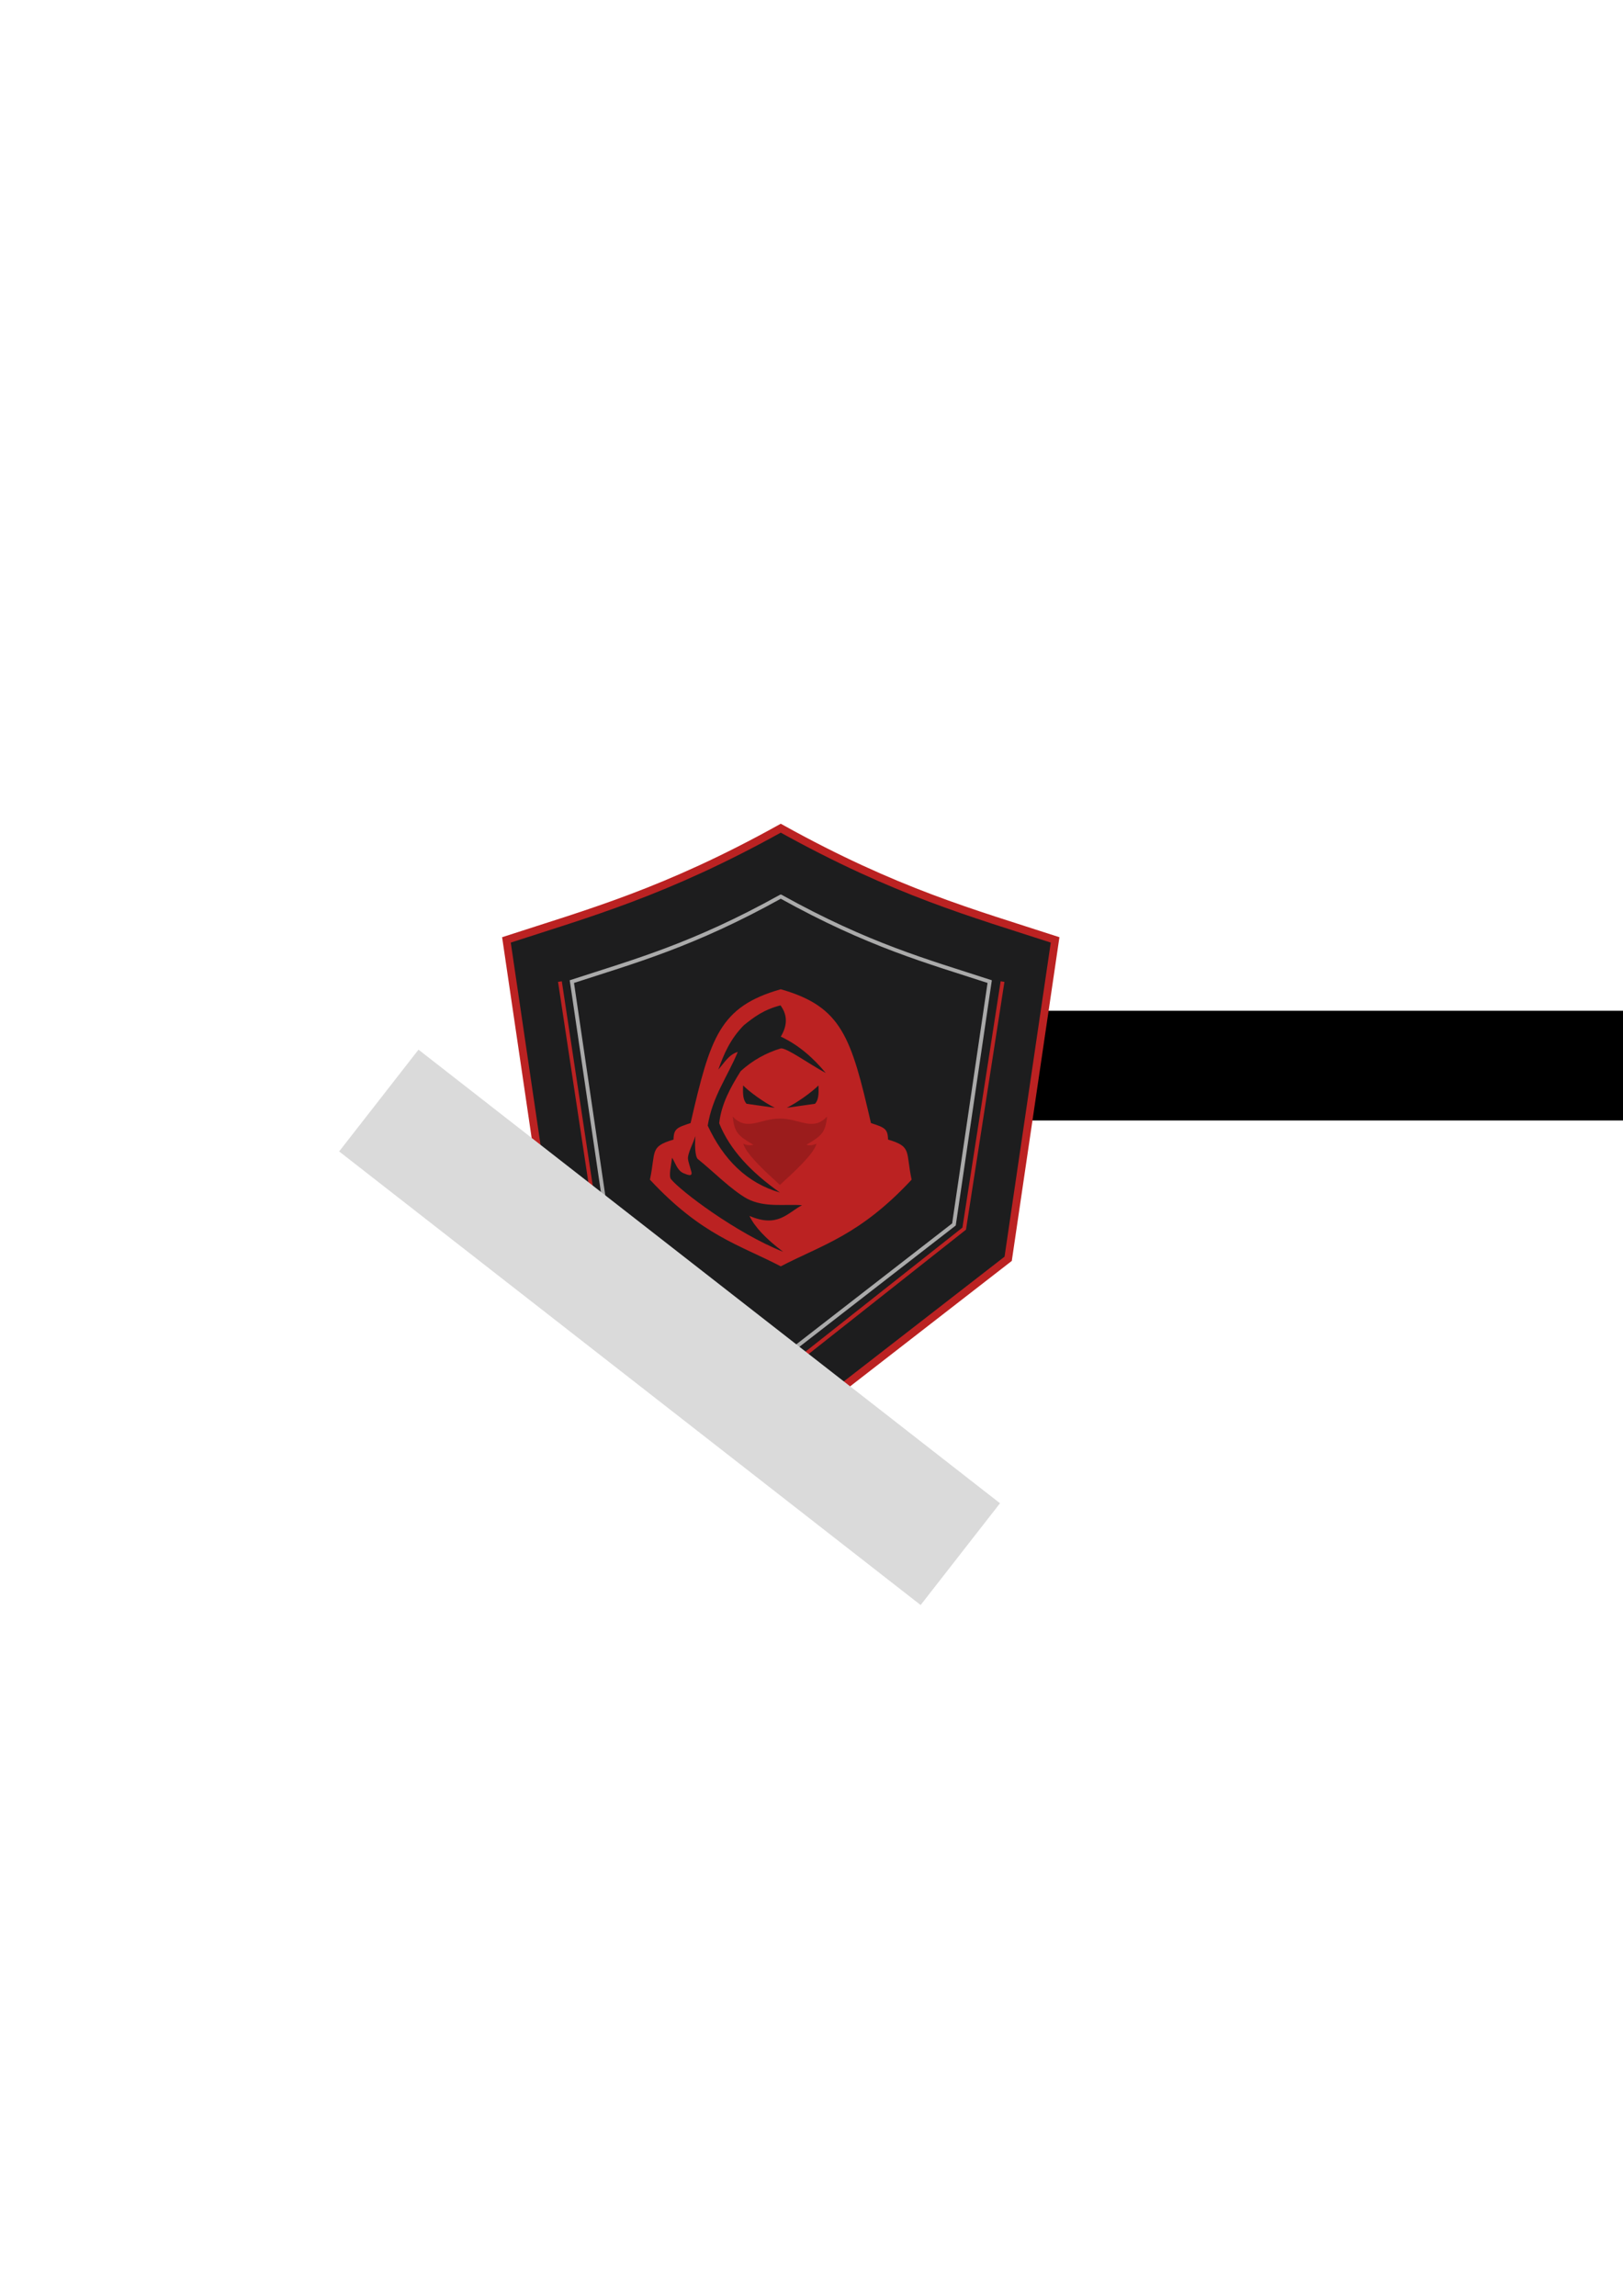 <?xml version="1.0" encoding="UTF-8" standalone="no"?>
<!-- Created with Inkscape (http://www.inkscape.org/) -->

<svg
   width="210mm"
   height="297mm"
   viewBox="0 0 210 297"
   version="1.1"
   id="svg8"
   inkscape:version="1.2.2 (732a01da63, 2022-12-09)"
   sodipodi:docname="Grim.svg"
   xmlns:inkscape="http://www.inkscape.org/namespaces/inkscape"
   xmlns:sodipodi="http://sodipodi.sourceforge.net/DTD/sodipodi-0.dtd"
   xmlns="http://www.w3.org/2000/svg"
   xmlns:svg="http://www.w3.org/2000/svg"
   xmlns:rdf="http://www.w3.org/1999/02/22-rdf-syntax-ns#"
   xmlns:cc="http://creativecommons.org/ns#"
   xmlns:dc="http://purl.org/dc/elements/1.1/">
  <defs
     id="defs2" />
  <sodipodi:namedview
     id="base"
     pagecolor="#ffffff"
     bordercolor="#666666"
     borderopacity="1.0"
     inkscape:pageopacity="0.0"
     inkscape:pageshadow="2"
     inkscape:zoom="1.4142136"
     inkscape:cx="475.17576"
     inkscape:cy="565.68542"
     inkscape:document-units="mm"
     inkscape:current-layer="layer1"
     showgrid="false"
     inkscape:snap-bbox="false"
     inkscape:snap-grids="true"
     inkscape:snap-page="true"
     inkscape:snap-others="true"
     inkscape:snap-object-midpoints="true"
     inkscape:window-width="3840"
     inkscape:window-height="1529"
     inkscape:window-x="-8"
     inkscape:window-y="1072"
     inkscape:window-maximized="1"
     inkscape:pagecheckerboard="0"
     inkscape:showpageshadow="2"
     inkscape:deskcolor="#d1d1d1" />
  <g
     inkscape:label="Ebene 1"
     inkscape:groupmode="layer"
     id="layer1">
    <flowRoot
       xml:space="preserve"
       id="flowRoot972"
       style="font-style:normal;font-variant:normal;font-weight:normal;font-stretch:normal;font-size:40px;line-height:1.25;font-family:'Titillium Web';-inkscape-font-specification:'Titillium Web';font-variant-ligatures:normal;font-variant-caps:normal;font-variant-numeric:normal;font-feature-settings:normal;text-align:start;letter-spacing:0px;word-spacing:0px;writing-mode:lr-tb;text-anchor:start;fill:#000000;fill-opacity:1;stroke:none"
       transform="matrix(0.265,0,0,0.265,39.876,-30.711)"><flowRegion
         id="flowRegion974"
         style="-inkscape-font-specification:'Titillium Web';font-family:'Titillium Web';font-weight:normal;font-style:normal;font-stretch:normal;font-variant:normal"><rect
           id="rect976"
           width="335"
           height="53.571"
           x="343.571"
           y="609.305"
           style="-inkscape-font-specification:'Titillium Web';font-family:'Titillium Web';font-weight:normal;font-style:normal;font-stretch:normal;font-variant:normal" /></flowRegion><flowPara
         id="flowPara978"
         style="font-style:normal;font-variant:normal;font-weight:normal;font-stretch:normal;font-size:12px;font-family:'Titillium Web';-inkscape-font-specification:'Titillium Web';font-variant-ligatures:normal;font-variant-caps:normal;font-variant-numeric:normal;font-feature-settings:normal;text-align:start;writing-mode:lr-tb;text-anchor:start" /></flowRoot>
    <path
       style="fill:#1d1d1e;fill-opacity:1;stroke:#bb2222;stroke-width:1.007;stroke-linecap:butt;stroke-linejoin:miter;stroke-miterlimit:4;stroke-dasharray:none;stroke-opacity:1"
       d="m 101.024,107.14 c -14.913,8.283 -24.868,10.988 -35.496,14.45 l 6.073,41.255 29.423,22.826 29.423,-22.826 6.073,-41.255 c -10.628,-3.462 -20.583,-6.167 -35.496,-14.45 z"
       id="path826"
       inkscape:connector-curvature="0"
       inkscape:export-filename="C:\Users\Andre\Desktop\Viper.png"
       inkscape:export-xdpi="165.65401"
       inkscape:export-ydpi="165.65401" />
    <path
       style="fill:#1d1d1e;fill-opacity:1;stroke:#aaaaaa;stroke-width:0.5;stroke-linecap:butt;stroke-linejoin:miter;stroke-miterlimit:4;stroke-dasharray:none;stroke-opacity:1"
       d="m 101.024,115.982 c -11.356,6.307 -18.937,8.367 -27.03,11.004 l 4.625,31.416 22.406,17.382 22.406,-17.382 4.625,-31.416 c -8.093,-2.636 -15.674,-4.696 -27.03,-11.004 z"
       id="path826-6"
       inkscape:connector-curvature="0"
       inkscape:export-filename="C:\Users\Andre\Desktop\Viper.png"
       inkscape:export-xdpi="165.65401"
       inkscape:export-ydpi="165.65401" />
    <path
       style="fill:none;stroke:#bb2222;stroke-width:0.495;stroke-linecap:butt;stroke-linejoin:miter;stroke-miterlimit:4;stroke-dasharray:none;stroke-opacity:1"
       d="m 72.449,126.983 4.838,31.961 23.736,18.755 23.736,-18.755 4.96,-31.961"
       id="path861"
       inkscape:connector-curvature="0"
       sodipodi:nodetypes="ccccc"
       inkscape:export-filename="C:\Users\Andre\Desktop\Viper.png"
       inkscape:export-xdpi="165.65401"
       inkscape:export-ydpi="165.65401" />
    <flowRoot
       xml:space="preserve"
       id="flowRoot863"
       style="font-style:normal;font-variant:normal;font-weight:normal;font-stretch:normal;font-size:40px;line-height:1.25;font-family:'Titillium Web';-inkscape-font-specification:'Titillium Web';font-variant-ligatures:normal;font-variant-caps:normal;font-variant-numeric:normal;font-feature-settings:normal;text-align:start;letter-spacing:0px;word-spacing:0px;writing-mode:lr-tb;text-anchor:start;fill:#000000;fill-opacity:1;stroke:none"><flowRegion
         id="flowRegion865"
         style="-inkscape-font-specification:'Titillium Web';font-family:'Titillium Web';font-weight:normal;font-style:normal;font-stretch:normal;font-variant:normal"><rect
           id="rect867"
           width="303.5"
           height="72"
           x="-232.5"
           y="580.52"
           style="-inkscape-font-specification:'Titillium Web';font-family:'Titillium Web';font-weight:normal;font-style:normal;font-stretch:normal;font-variant:normal" /></flowRegion><flowPara
         id="flowPara869" /></flowRoot>
    <flowRoot
       xml:space="preserve"
       id="flowRoot871"
       style="font-style:normal;font-variant:normal;font-weight:normal;font-stretch:normal;font-size:40px;line-height:1.25;font-family:'Titillium Web';-inkscape-font-specification:'Titillium Web';font-variant-ligatures:normal;font-variant-caps:normal;font-variant-numeric:normal;font-feature-settings:normal;text-align:start;letter-spacing:8.08px;word-spacing:0px;writing-mode:lr-tb;text-anchor:start;fill:#dadada;fill-opacity:1;stroke:none"
       transform="matrix(0.209,0.163,-0.163,0.209,202.469,44.741)"
       inkscape:export-filename="C:\Users\Andre\Desktop\Viper.png"
       inkscape:export-xdpi="165.65401"
       inkscape:export-ydpi="165.65401"><flowRegion
         id="flowRegion873"
         style="font-style:normal;font-variant:normal;font-weight:normal;font-stretch:normal;font-family:'Titillium Web';-inkscape-font-specification:'Titillium Web';fill:#dadada;fill-opacity:1"><rect
           id="rect875"
           width="360"
           height="63"
           x="-230"
           y="615.02"
           style="fill:#dadada;fill-opacity:1;-inkscape-font-specification:'Titillium Web';font-family:'Titillium Web';font-weight:normal;font-style:normal;font-stretch:normal;font-variant:normal" /></flowRegion><flowPara
         id="flowPara877"
         style="font-style:normal;font-variant:normal;font-weight:normal;font-stretch:normal;font-size:18.667px;font-family:'Titillium Web';-inkscape-font-specification:'Titillium Web';font-variant-ligatures:normal;font-variant-caps:normal;font-variant-numeric:normal;font-feature-settings:normal;text-align:center;writing-mode:lr-tb;text-anchor:middle;fill:#dadada;fill-opacity:1">GRIM</flowPara></flowRoot>
    <path
       id="path7615"
       style="fill:#bb2222;fill-opacity:1;stroke:none;stroke-width:0.216px;stroke-linecap:butt;stroke-linejoin:miter;stroke-opacity:1"
       d="m 101.024,127.975 c -7.91,2.252 -9.107,6.187 -11.668,17.312 -1.75,0.575 -2.18,0.713 -2.212,2.135 -3.124,0.926 -2.263,1.523 -3.05,5.186 6.736,7.239 11.617,8.438 16.929,11.214 5.311,-2.776 10.196,-3.975 16.932,-11.214 -0.787,-3.663 0.073,-4.26 -3.051,-5.186 -0.032,-1.423 -0.462,-1.56 -2.212,-2.135 -2.562,-11.124 -3.758,-15.059 -11.668,-17.312 z m -0.035,2.086 c 0.989,1.347 0.844,2.695 0.038,4.042 2.383,1.124 4.223,2.792 5.818,4.704 -2.123,-1.129 -5.051,-3.277 -5.818,-3.179 -1.866,0.567 -3.608,1.507 -5.186,2.936 -1.33,2.116 -2.518,4.278 -2.783,6.749 1.363,3.424 4.156,6.35 7.855,8.961 -4.282,-1.24 -7.297,-4.265 -9.342,-8.656 0.614,-3.792 2.581,-6.366 3.89,-9.533 -1.159,0.335 -1.757,1.419 -2.517,2.288 0.702,-2 1.551,-3.971 3.318,-5.758 1.253,-0.99 2.494,-1.985 4.728,-2.555 z m -4.834,10.362 c 0.806,0.816 2.642,2.161 4.098,2.89 l -3.658,-0.522 c -0.423,-0.47 -0.503,-1.132 -0.44,-2.367 z m 9.743,0 c 0.062,1.235 -0.018,1.897 -0.441,2.367 l -3.657,0.522 c 1.456,-0.729 3.292,-2.074 4.098,-2.89 z m -15.913,6.545 c -0.107,1.072 -0.055,2.603 0.289,2.959 2.127,1.713 4.289,3.954 6.381,5.139 2.297,1.197 4.863,0.671 7.118,0.847 -1.897,0.999 -3.131,2.962 -6.803,1.383 0.656,1.374 2.053,2.909 4.362,4.642 -6.044,-2.396 -13.317,-7.882 -14.528,-9.418 -0.294,-0.45 0.049,-1.83 0.152,-2.745 0.454,0.686 0.644,1.6 1.449,1.983 0.62,0.264 1.197,0.477 1.059,-0.141 -0.271,-0.988 -0.402,-1.317 -0.449,-1.689 -0.069,-0.655 0.646,-1.973 0.969,-2.959 z" />
    <path
       id="path24639"
       style="fill:#9b1c1c;fill-opacity:1;stroke:none;stroke-width:0.204px;stroke-linecap:butt;stroke-linejoin:miter;stroke-opacity:1"
       d="m 94.8,144.443 c 0.24,2.038 0.636,2.455 2.679,3.652 -0.464,0.125 -0.939,0.051 -1.308,-0.156 0.344,1.323 2.729,3.515 4.739,5.353 2.01,-1.838 4.397,-4.03 4.741,-5.353 -0.369,0.207 -0.844,0.281 -1.308,0.156 2.043,-1.197 2.44,-1.614 2.68,-3.652 -1.894,1.97 -3.491,0.27 -6.112,0.259 -2.621,0.011 -4.217,1.712 -6.111,-0.259 z" />
  </g>
</svg>
